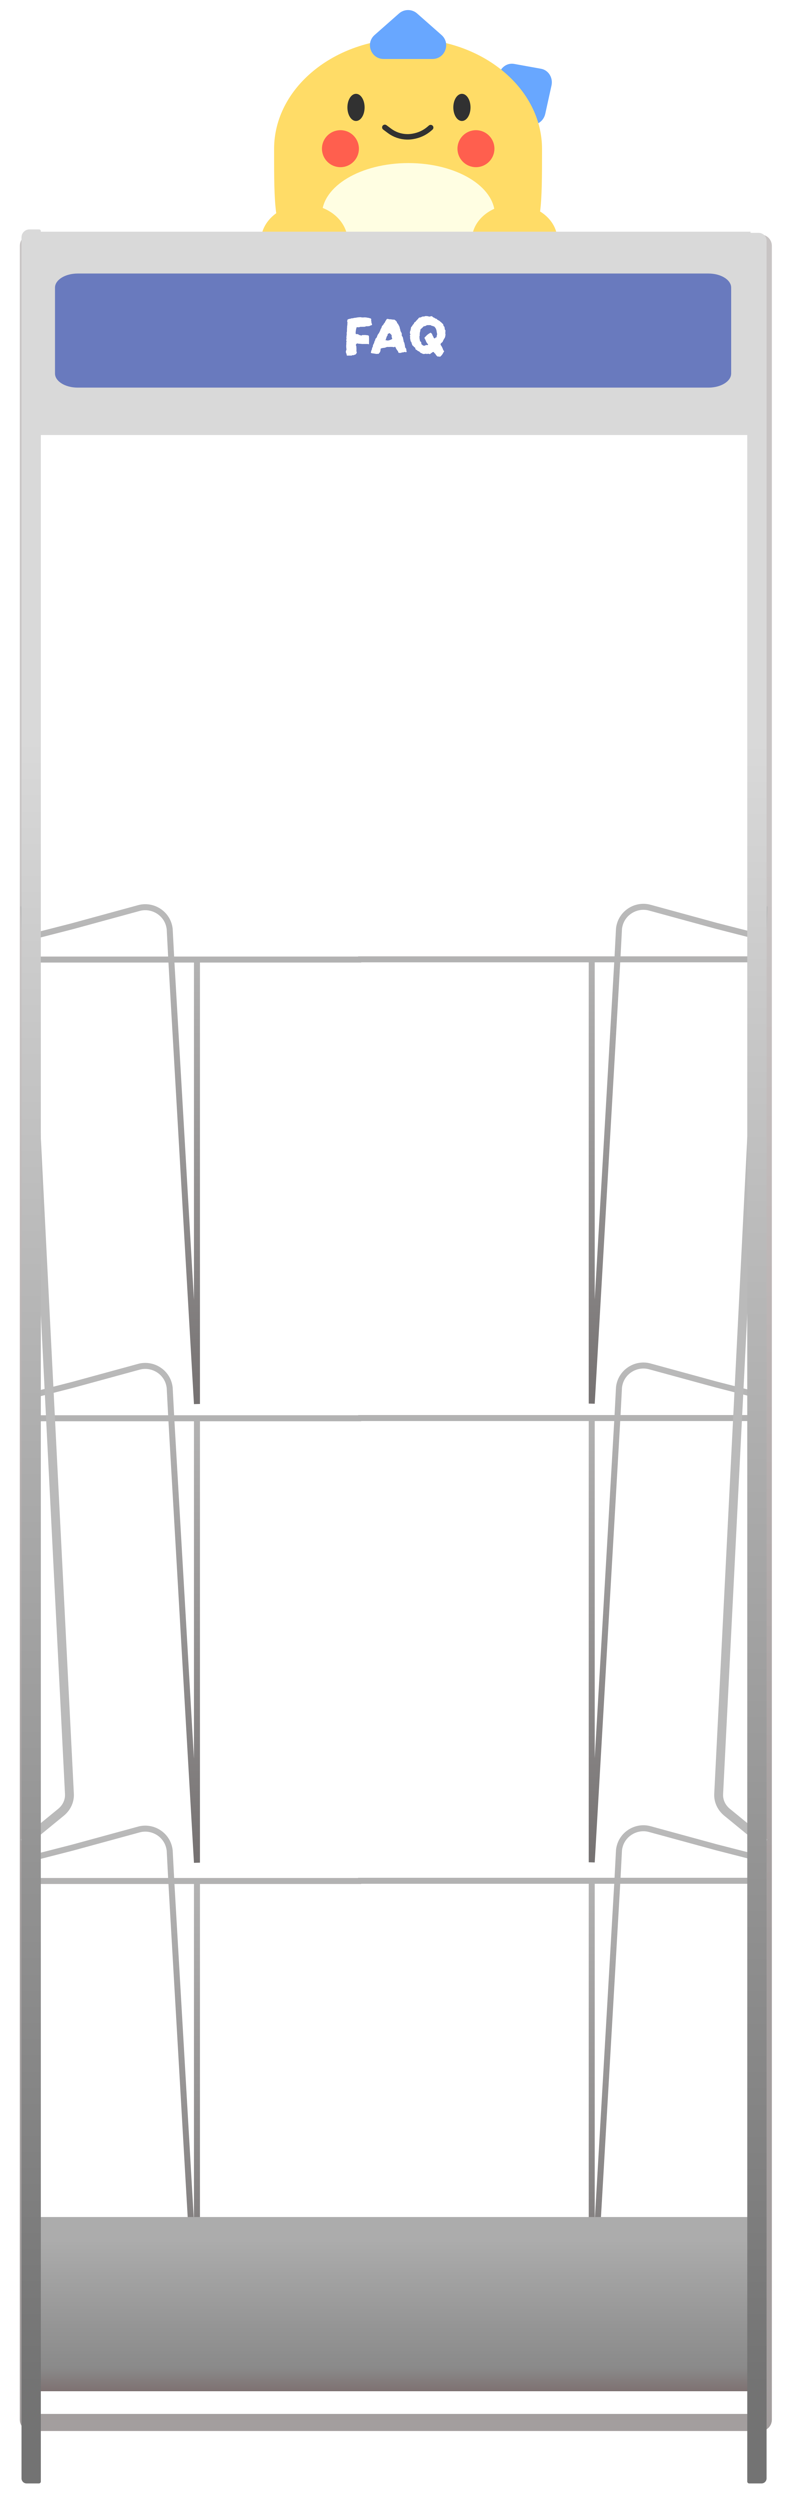 <svg width="405" height="1277" viewBox="0 0 405 1277" fill="none" xmlns="http://www.w3.org/2000/svg">
<g filter="url(#filter0_d_1101_428)">
<path d="M276.672 32.327C280.469 33.012 282.896 36.896 282.017 40.882L278.845 55.27C277.48 61.464 269.758 63.062 266.488 57.828L255.951 40.966C252.681 35.732 257.062 28.788 262.963 29.853L276.672 32.327Z" fill="#68A7FF"/>
<path d="M277.175 73.321C277.175 129.722 277.175 129.722 208.666 129.722C140.156 129.722 140.156 129.722 140.156 73.321C140.156 42.172 170.829 16.92 208.666 16.92C246.503 16.92 277.175 42.172 277.175 73.321Z" fill="#FFDC67"/>
<path d="M253.048 106.965C253.048 133.43 253.048 133.43 208.841 133.43C164.634 133.43 164.633 133.43 164.633 106.965C164.633 92.349 184.426 80.5 208.841 80.5C233.256 80.5 253.048 92.349 253.048 106.965Z" fill="#FFFEE2"/>
<ellipse cx="182.049" cy="52.062" rx="4.398" ry="6.942" fill="#313131"/>
<ellipse cx="236.208" cy="52.062" rx="4.398" ry="6.942" fill="#313131"/>
<path d="M196.789 62.266L199.205 64.069C201.771 65.984 204.915 67.051 208.149 67.106C209.054 67.121 209.957 67.057 210.846 66.914L211.065 66.879C214.26 66.365 217.219 64.993 219.594 62.923L220.227 62.372" stroke="#313131" stroke-width="2.8" stroke-linecap="round"/>
<circle cx="174.083" cy="73.15" r="9.45" fill="#FF5F4E"/>
<circle cx="243.383" cy="73.15" r="9.45" fill="#FF5F4E"/>
<g filter="url(#filter1_d_1101_428)">
<path d="M176.417 116.28C176.417 135.1 176.417 135.1 154.208 135.1C132 135.1 132 135.1 132 116.28C132 105.886 141.943 97.46 154.208 97.46C166.474 97.46 176.417 105.886 176.417 116.28Z" fill="#FFDC67"/>
</g>
<g filter="url(#filter2_d_1101_428)">
<path d="M286.433 115.608C286.433 133.755 286.433 133.755 264.567 133.755C242.7 133.755 242.7 133.755 242.7 115.608C242.7 105.585 252.49 97.46 264.567 97.46C276.643 97.46 286.433 105.585 286.433 115.608Z" fill="#FFDC67"/>
</g>
<path d="M204.038 4.079C206.683 1.748 210.649 1.748 213.294 4.079L225.779 15.081C230.618 19.347 227.602 27.333 221.15 27.333H196.181C189.73 27.333 186.713 19.347 191.553 15.081L204.038 4.079Z" fill="#68A7FF"/>
</g>
<g filter="url(#filter3_d_1101_428)">
<path d="M394.34 121.535C394.34 120.789 393.735 120.184 392.989 120.184H19.84C19.094 120.184 18.489 120.789 18.489 121.535V209.04H394.34V121.535Z" fill="url(#paint0_linear_1101_428)"/>
<path d="M394.34 121.535C394.34 120.789 393.735 120.184 392.989 120.184H19.84C19.094 120.184 18.489 120.789 18.489 121.535V209.04H394.34V121.535Z" fill="url(#paint1_linear_1101_428)" fill-opacity="0.2"/>
<path d="M394.34 121.535C394.34 120.789 393.735 120.184 392.989 120.184H19.84C19.094 120.184 18.489 120.789 18.489 121.535V209.04H394.34V121.535Z" fill="url(#paint2_linear_1101_428)" fill-opacity="0.2"/>
<path d="M18.489 1135.17L18.489 1170.56L18.489 1210.15H394.34V1135.17H18.489Z" fill="url(#paint3_linear_1101_428)"/>
<path d="M18.489 1135.17L18.489 1170.56L18.489 1210.15H394.34V1135.17H18.489Z" fill="url(#paint4_linear_1101_428)" fill-opacity="0.2"/>
<path d="M18.489 1135.17L18.489 1170.56L18.489 1210.15H394.34V1135.17H18.489Z" fill="url(#paint5_linear_1101_428)" fill-opacity="0.2"/>
<path d="M18.489 209.04V121.535C18.489 120.789 19.094 120.184 19.84 120.184H392.989C393.735 120.184 394.34 120.789 394.34 121.535V209.04M18.489 209.04H394.34M18.489 209.04L18.489 1135.17M394.34 209.04V1135.17M18.489 1135.17L18.489 1170.56L18.489 1210.15M18.489 1135.17C23.203 1135.17 271.021 1135.17 394.34 1135.17M18.489 1135.17H394.34M394.34 1135.17V1210.15M18.489 1210.15L18.489 1232.09C18.489 1232.83 19.094 1233.44 19.84 1233.44H392.989C393.735 1233.44 394.34 1232.83 394.34 1232.09V1210.15M18.489 1210.15H394.34" stroke="url(#paint6_linear_1101_428)" stroke-width="8.723"/>
<rect x="20.987" y="1169.86" width="366.571" height="26.842" fill="url(#paint7_linear_1101_428)" fill-opacity="0.9"/>
<path d="M17.061 486.16C17.061 486.16 63.304 486.16 92.935 486.16C97.425 486.16 104.434 486.16 104.434 486.16H188.72M393.121 486.048H317.247H305.748H187.128" stroke="url(#paint8_linear_1101_428)" stroke-width="3.071"/>
<path d="M104.715 487.59V713.169L91.618 486.733L90.776 470.632C89.927 462.691 82.165 457.901 75.049 459.843L40.943 469.148L18.184 474.971" stroke="url(#paint9_linear_1101_428)" stroke-width="3.071"/>
<path d="M306.589 487.393V712.972L319.686 486.535L320.528 470.435C321.378 462.494 329.14 457.704 336.256 459.645L370.361 468.95L393.121 474.774" stroke="url(#paint10_linear_1101_428)" stroke-width="3.071"/>
<path d="M17.061 720.477C17.061 720.477 63.304 720.477 92.935 720.477C97.425 720.477 104.434 720.477 104.434 720.477H188.72M393.121 720.365H317.247H305.748H187.128" stroke="url(#paint11_linear_1101_428)" stroke-width="3.071"/>
<path d="M104.715 721.906V947.485L91.618 721.049L90.776 704.948C89.927 697.007 82.165 692.217 75.049 694.158L40.943 703.464L18.184 709.287" stroke="url(#paint12_linear_1101_428)" stroke-width="3.071"/>
<path d="M306.589 721.708V947.288L319.686 720.851L320.528 704.75C321.378 696.809 329.14 692.019 336.256 693.961L370.361 703.266L393.121 709.089" stroke="url(#paint13_linear_1101_428)" stroke-width="3.071"/>
<path d="M17.061 956.846C17.061 956.846 63.304 956.846 92.935 956.846C97.425 956.846 104.434 956.846 104.434 956.846H188.72M393.121 956.733H317.247H305.748H187.128" stroke="url(#paint14_linear_1101_428)" stroke-width="3.071"/>
<path d="M104.715 958.278V1183.86L91.618 957.421L90.776 941.32C89.927 933.379 82.165 928.589 75.049 930.531L40.943 939.836L18.184 945.659" stroke="url(#paint15_linear_1101_428)" stroke-width="3.071"/>
<path d="M306.589 958.079V1183.66L319.686 957.222L320.528 941.121C321.378 933.18 329.14 928.39 336.256 930.332L370.361 939.637L393.121 945.46" stroke="url(#paint16_linear_1101_428)" stroke-width="3.071"/>
<path d="M15.988 937.464L35.206 921.735C38.103 919.363 39.68 915.936 39.501 912.396L16.649 458.892M395.012 937.464L375.794 921.735C372.896 919.363 371.32 915.936 371.499 912.396L394.351 458.892" stroke="#BABABA" stroke-width="4.546"/>
<g filter="url(#filter4_d_1101_428)">
<rect x="23.727" y="1126.31" width="366.705" height="88.986" fill="url(#paint17_linear_1101_428)"/>
</g>
<g filter="url(#filter5_d_1101_428)">
<rect x="21.096" y="112.161" width="366.705" height="103.874" fill="#D9D9D9"/>
</g>
<g filter="url(#filter6_d_1101_428)">
<path d="M15 115.054C15 112.815 16.815 111 19.054 111H24.019C24.494 111 24.879 111.385 24.879 111.86V1261.42C24.879 1261.96 24.439 1262.4 23.896 1262.4H17.58C16.155 1262.4 15 1261.24 15 1259.82V115.054Z" fill="url(#paint18_linear_1101_428)"/>
</g>
<g filter="url(#filter7_d_1101_428)">
<path d="M396 116.82C396 114.581 394.185 112.766 391.946 112.766H386.981C386.506 112.766 386.121 113.151 386.121 113.626V1261.42C386.121 1261.96 386.561 1262.4 387.104 1262.4H393.42C394.845 1262.4 396 1261.24 396 1259.82V116.82Z" fill="url(#paint19_linear_1101_428)"/>
</g>
<path d="M32.124 142.936C32.124 138.953 37.317 135.723 43.723 135.723H366.289C372.695 135.723 377.889 138.953 377.889 142.936V186.787C377.889 190.77 372.695 194 366.289 194H43.723C37.317 194 32.124 190.77 32.124 186.787V142.936Z" fill="#697ABE"/>
<g filter="url(#filter8_d_1101_428)">
<path d="M231.812 163.692C231.792 163.793 231.782 163.905 231.782 164.026C231.782 164.148 231.772 164.259 231.751 164.361C231.711 164.604 231.66 164.847 231.599 165.09C231.539 165.313 231.437 165.536 231.295 165.759C231.093 166.043 230.91 166.347 230.748 166.671C230.606 166.975 230.454 167.299 230.292 167.644C230.15 167.766 230.008 167.887 229.867 168.009C229.745 168.11 229.623 168.222 229.502 168.343C229.299 168.546 229.238 168.789 229.319 169.073C229.34 169.093 229.36 169.134 229.38 169.194C229.421 169.255 229.451 169.306 229.471 169.346C229.573 169.508 229.674 169.66 229.775 169.802C229.877 169.964 229.968 170.127 230.049 170.289C230.15 170.451 230.221 170.613 230.262 170.775C230.282 170.816 230.302 170.856 230.323 170.897C230.343 170.937 230.363 170.978 230.383 171.018C230.505 171.403 230.596 171.657 230.657 171.778C230.718 171.9 230.88 172.103 231.143 172.386C231.022 172.548 230.91 172.721 230.809 172.903C230.708 173.086 230.606 173.268 230.505 173.45C230.343 173.775 230.14 174.079 229.897 174.362C229.654 174.646 229.39 174.91 229.107 175.153C228.985 175.214 228.863 175.214 228.742 175.153C228.64 175.112 228.529 175.092 228.407 175.092C228.326 175.092 228.235 175.092 228.134 175.092C228.053 175.112 227.962 175.112 227.86 175.092C227.779 175.072 227.708 175.041 227.647 175.001C227.587 174.96 227.536 174.93 227.495 174.91C227.374 174.747 227.242 174.595 227.1 174.454C226.958 174.312 226.837 174.139 226.735 173.937C226.675 173.754 226.543 173.602 226.34 173.481C226.219 173.379 226.117 173.268 226.036 173.146C225.975 173.025 225.894 172.913 225.793 172.812C225.671 172.751 225.499 172.741 225.276 172.782C225.074 172.984 224.83 173.167 224.547 173.329C224.283 173.471 224.06 173.653 223.878 173.876C223.675 173.815 223.493 173.764 223.331 173.724C223.168 173.683 222.996 173.653 222.814 173.633C222.753 173.653 222.682 173.683 222.601 173.724C222.52 173.744 222.429 173.775 222.327 173.815C222.246 173.775 222.165 173.744 222.084 173.724C222.023 173.683 221.952 173.653 221.871 173.633C221.75 173.653 221.628 173.673 221.507 173.694C221.385 173.714 221.253 173.734 221.111 173.754C221.01 173.775 220.899 173.785 220.777 173.785C220.655 173.785 220.524 173.785 220.382 173.785C220.301 173.744 220.21 173.704 220.108 173.663C220.027 173.623 219.946 173.572 219.865 173.511C219.784 173.471 219.683 173.43 219.561 173.39C219.46 173.349 219.348 173.319 219.227 173.298C219.146 173.238 219.044 173.156 218.923 173.055C218.821 172.954 218.72 172.852 218.619 172.751C218.396 172.528 218.152 172.386 217.889 172.326C217.869 172.326 217.798 172.305 217.676 172.265C217.575 172.163 217.474 172.062 217.372 171.961C217.291 171.839 217.17 171.758 217.007 171.718C216.967 171.718 216.926 171.707 216.886 171.687C216.845 171.647 216.805 171.616 216.764 171.596C216.724 171.555 216.673 171.515 216.612 171.474C216.572 171.414 216.531 171.373 216.491 171.353C216.43 171.049 216.369 170.816 216.308 170.654C216.247 170.512 216.166 170.431 216.065 170.41C215.964 170.37 215.862 170.309 215.761 170.228C215.68 170.127 215.589 170.015 215.487 169.894C215.386 169.752 215.264 169.64 215.123 169.559C215.001 169.498 214.91 169.407 214.849 169.286C214.808 169.164 214.768 169.042 214.727 168.921C214.667 168.738 214.596 168.546 214.515 168.343C214.454 168.14 214.403 167.938 214.363 167.735C214.079 167.492 213.927 167.188 213.907 166.823C213.907 166.762 213.896 166.712 213.876 166.671C213.815 166.327 213.765 166.073 213.724 165.911C213.704 165.749 213.694 165.597 213.694 165.455C213.714 165.313 213.734 165.111 213.755 164.847L213.572 164.33C213.592 164.229 213.633 164.148 213.694 164.087C213.755 164.026 213.815 163.976 213.876 163.935C213.876 163.895 213.876 163.864 213.876 163.844C213.896 163.803 213.896 163.773 213.876 163.753C213.795 163.631 213.734 163.499 213.694 163.358C213.653 163.195 213.613 163.033 213.572 162.871C213.613 162.81 213.643 162.729 213.663 162.628C213.684 162.527 213.704 162.435 213.724 162.354C213.724 162.253 213.714 162.162 213.694 162.081C213.694 161.898 213.775 161.767 213.937 161.686C213.978 161.686 214.008 161.686 214.028 161.686C214.069 161.665 214.099 161.655 214.119 161.655C214.16 161.554 214.13 161.483 214.028 161.442C213.947 161.382 213.907 161.29 213.907 161.169C213.947 161.128 213.988 161.067 214.028 160.986C214.089 160.885 214.13 160.794 214.15 160.713V160.196C214.211 160.155 214.261 160.095 214.302 160.014C214.363 159.932 214.434 159.851 214.515 159.77C214.697 159.628 214.819 159.446 214.879 159.223C215.001 159 215.163 158.798 215.366 158.615C215.447 158.554 215.508 158.483 215.548 158.402C215.609 158.301 215.66 158.21 215.7 158.129C215.741 158.027 215.781 157.936 215.822 157.855C215.862 157.774 215.913 157.693 215.974 157.612C216.035 157.551 216.106 157.5 216.187 157.46C216.288 157.419 216.379 157.379 216.46 157.338C216.562 157.217 216.643 157.095 216.703 156.974C216.764 156.852 216.866 156.751 217.007 156.67C217.088 156.629 217.139 156.578 217.159 156.518C217.2 156.436 217.251 156.355 217.311 156.274C217.474 156.214 217.605 156.102 217.707 155.94C217.808 155.778 217.919 155.636 218.041 155.514C218.082 155.454 218.122 155.403 218.163 155.362C218.203 155.322 218.234 155.291 218.254 155.271C218.416 155.19 218.568 155.139 218.71 155.119C218.872 155.099 219.034 155.089 219.196 155.089C219.257 155.048 219.328 155.008 219.409 154.967C219.51 154.906 219.602 154.856 219.683 154.815C219.906 154.714 220.068 154.653 220.169 154.633C220.27 154.612 220.493 154.623 220.838 154.663C220.878 154.643 220.929 154.623 220.99 154.602C221.051 154.582 221.111 154.562 221.172 154.542C221.233 154.501 221.284 154.481 221.324 154.481C221.365 154.46 221.426 154.44 221.507 154.42H222.236C222.297 154.42 222.358 154.43 222.419 154.45C222.479 154.45 222.54 154.45 222.601 154.45C222.702 154.491 222.804 154.521 222.905 154.542C223.006 154.562 223.098 154.582 223.179 154.602C223.28 154.623 223.371 154.643 223.452 154.663C223.554 154.663 223.655 154.673 223.756 154.694C223.817 154.694 223.858 154.683 223.878 154.663C223.898 154.663 223.939 154.633 223.999 154.572C224.04 154.572 224.06 154.572 224.06 154.572C224.08 154.552 224.101 154.542 224.121 154.542C224.243 154.562 224.364 154.552 224.486 154.511C224.607 154.471 224.729 154.45 224.851 154.45C224.932 154.511 224.992 154.562 225.033 154.602C225.094 154.643 225.134 154.694 225.155 154.754C225.398 154.998 225.682 155.16 226.006 155.241C226.107 155.261 226.188 155.312 226.249 155.393C226.31 155.474 226.391 155.535 226.492 155.575C226.634 155.636 226.776 155.697 226.918 155.758C227.08 155.798 227.232 155.839 227.374 155.879C227.394 155.92 227.404 155.95 227.404 155.97C227.424 155.991 227.445 156.021 227.465 156.062C227.506 156.102 227.546 156.163 227.587 156.244C227.668 156.284 227.759 156.335 227.86 156.396C227.982 156.436 228.083 156.487 228.164 156.548C228.266 156.629 228.367 156.69 228.468 156.73C228.57 156.771 228.671 156.822 228.772 156.882C228.894 157.004 229.015 157.126 229.137 157.247C229.279 157.369 229.421 157.48 229.563 157.582C229.583 157.602 229.603 157.622 229.623 157.642C229.664 157.642 229.694 157.663 229.715 157.703C229.816 157.825 229.927 157.946 230.049 158.068C230.171 158.169 230.292 158.271 230.414 158.372C230.535 158.494 230.627 158.646 230.687 158.828C230.768 158.99 230.789 159.183 230.748 159.406C230.829 159.446 230.89 159.497 230.931 159.558C230.991 159.598 231.042 159.639 231.083 159.679C231.245 159.902 231.336 160.145 231.356 160.409C231.397 160.652 231.427 160.915 231.447 161.199C231.508 161.28 231.559 161.371 231.599 161.473C231.66 161.574 231.731 161.675 231.812 161.777V161.99C231.792 162.071 231.772 162.162 231.751 162.263C231.731 162.344 231.731 162.435 231.751 162.537C231.792 162.638 231.792 162.729 231.751 162.81C231.67 162.972 231.65 163.124 231.691 163.266C231.751 163.408 231.792 163.55 231.812 163.692ZM227.556 163.631C227.435 163.206 227.343 162.76 227.283 162.294C227.242 161.868 227.141 161.463 226.979 161.078C226.837 160.692 226.604 160.338 226.279 160.014C226.239 159.973 226.198 159.922 226.158 159.862C226.117 159.801 226.077 159.76 226.036 159.74C225.894 159.699 225.742 159.659 225.58 159.618C225.418 159.578 225.266 159.517 225.124 159.436C225.084 159.395 225.023 159.385 224.942 159.406C224.861 159.406 224.8 159.406 224.759 159.406C224.536 159.223 224.384 159.122 224.303 159.102C224.222 159.061 224.05 159.041 223.787 159.041C223.746 159.041 223.695 159.041 223.635 159.041C223.594 159.02 223.543 159.02 223.483 159.041C223.3 159.041 223.098 159.041 222.875 159.041C222.672 159.02 222.459 159.041 222.236 159.102C221.952 159.243 221.75 159.355 221.628 159.436C221.527 159.497 221.415 159.537 221.294 159.558C221.192 159.578 221 159.608 220.716 159.649C220.696 159.669 220.666 159.679 220.625 159.679C220.605 159.679 220.584 159.699 220.564 159.74C220.382 159.943 220.199 160.135 220.017 160.318C219.855 160.5 219.662 160.672 219.439 160.834C219.277 160.936 219.125 161.098 218.983 161.321C218.963 161.523 218.943 161.736 218.923 161.959C218.902 162.182 218.842 162.385 218.74 162.567C218.72 162.587 218.71 162.648 218.71 162.75C218.69 162.912 218.669 163.094 218.649 163.297C218.629 163.479 218.608 163.662 218.588 163.844C218.669 164.006 218.679 164.178 218.619 164.361C218.558 164.543 218.517 164.715 218.497 164.878C218.497 164.959 218.497 165.06 218.497 165.182C218.497 165.283 218.507 165.384 218.527 165.486C218.527 165.567 218.527 165.658 218.527 165.759C218.527 165.84 218.538 165.931 218.558 166.033C218.578 166.154 218.598 166.276 218.619 166.398C218.659 166.499 218.69 166.6 218.71 166.702C218.73 166.803 218.74 166.904 218.74 167.006C218.74 167.087 218.75 167.178 218.771 167.279C218.831 167.32 218.892 167.35 218.953 167.37C219.014 167.391 219.085 167.421 219.166 167.462C219.206 167.563 219.257 167.674 219.318 167.796C219.399 167.897 219.45 168.019 219.47 168.161C219.45 168.242 219.439 168.323 219.439 168.404C219.439 168.465 219.439 168.536 219.439 168.617C219.48 168.698 219.531 168.769 219.591 168.83C219.652 168.89 219.703 168.941 219.743 168.982C219.885 169.042 219.987 169.123 220.047 169.225C220.128 169.265 220.199 169.316 220.26 169.377C220.321 169.438 220.372 169.488 220.412 169.529C220.554 169.488 220.686 169.488 220.807 169.529C220.929 169.549 221.061 169.549 221.203 169.529C221.365 169.508 221.486 169.458 221.567 169.377C221.648 169.275 221.75 169.194 221.871 169.134C221.973 169.174 222.054 169.204 222.115 169.225C222.196 169.245 222.267 169.265 222.327 169.286C222.449 169.265 222.56 169.245 222.662 169.225C222.783 169.184 222.875 169.103 222.935 168.982C222.915 168.9 222.864 168.819 222.783 168.738C222.601 168.475 222.368 168.171 222.084 167.826C221.821 167.178 221.628 166.732 221.507 166.489C221.385 166.225 221.223 165.931 221.02 165.607C221.04 165.567 221.061 165.526 221.081 165.486C221.101 165.425 221.122 165.384 221.142 165.364C221.324 165.161 221.507 164.979 221.689 164.817C221.871 164.634 222.054 164.442 222.236 164.239C222.338 164.138 222.439 164.047 222.54 163.966C222.662 163.864 222.783 163.773 222.905 163.692C223.087 163.55 223.27 163.428 223.452 163.327C223.655 163.206 223.858 163.084 224.06 162.962C224.08 162.942 224.111 162.932 224.151 162.932C224.314 162.952 224.445 163.033 224.547 163.175C224.648 163.297 224.759 163.408 224.881 163.51C224.982 163.712 225.063 163.915 225.124 164.118C225.205 164.32 225.296 164.503 225.398 164.665C225.6 164.969 225.732 165.263 225.793 165.546C225.813 165.567 225.834 165.597 225.854 165.638C225.894 165.658 225.925 165.688 225.945 165.729C226.046 165.749 226.148 165.769 226.249 165.79C226.35 165.79 226.462 165.749 226.583 165.668C226.644 165.607 226.695 165.536 226.735 165.455C226.796 165.374 226.847 165.313 226.887 165.273C226.989 165.192 227.07 165.182 227.131 165.242C227.212 165.303 227.293 165.303 227.374 165.242C227.354 165.161 227.333 165.09 227.313 165.03C227.293 164.969 227.272 164.918 227.252 164.878C227.313 164.655 227.364 164.442 227.404 164.239C227.445 164.036 227.495 163.834 227.556 163.631Z" fill="white"/>
</g>
<g filter="url(#filter9_d_1101_428)">
<path d="M211.921 172.417C211.961 172.518 211.931 172.66 211.83 172.842C211.668 172.862 211.495 172.862 211.313 172.842C211.151 172.802 210.989 172.761 210.826 172.721C210.563 172.822 210.381 172.893 210.279 172.933C210.198 172.974 210.117 172.994 210.036 172.994C209.955 172.974 209.793 172.964 209.55 172.964C209.489 172.984 209.428 173.014 209.367 173.055C209.327 173.096 209.266 173.136 209.185 173.177C209.185 173.177 209.175 173.187 209.154 173.207C209.154 173.207 209.144 173.207 209.124 173.207C208.921 173.207 208.719 173.217 208.516 173.237C208.313 173.237 208.121 173.237 207.938 173.237C207.817 173.116 207.736 173.025 207.695 172.964C207.675 172.903 207.634 172.761 207.574 172.538C207.533 172.417 207.442 172.275 207.3 172.113C207.097 171.89 206.885 171.586 206.662 171.201C206.459 170.816 206.297 170.491 206.175 170.228L206.023 170.076C205.942 170.076 205.881 170.096 205.841 170.137C205.517 170.339 205.213 170.37 204.929 170.228C204.746 170.187 204.564 170.167 204.382 170.167C204.22 170.167 204.047 170.167 203.865 170.167C203.723 170.147 203.581 170.147 203.439 170.167C203.297 170.187 203.145 170.197 202.983 170.197C202.862 170.197 202.73 170.197 202.588 170.197C202.466 170.177 202.345 170.167 202.223 170.167C202.061 170.187 201.889 170.218 201.706 170.258C201.544 170.299 201.382 170.36 201.22 170.441C201.078 170.522 200.926 170.572 200.764 170.593C200.622 170.613 200.47 170.633 200.308 170.653C200.085 170.653 199.862 170.684 199.639 170.745C199.437 170.785 199.224 170.836 199.001 170.897C198.94 170.917 198.869 170.947 198.788 170.988C198.727 171.008 198.677 171.059 198.636 171.14C198.636 171.241 198.626 171.353 198.606 171.474C198.606 171.576 198.606 171.687 198.606 171.809C198.545 171.991 198.504 172.184 198.484 172.386C198.403 172.67 198.271 172.913 198.089 173.116C197.927 173.319 197.754 173.521 197.572 173.724C197.491 173.724 197.41 173.724 197.329 173.724C197.268 173.704 197.197 173.693 197.116 173.693C197.055 173.693 196.984 173.704 196.903 173.724C196.842 173.724 196.772 173.734 196.69 173.754C196.468 173.774 196.234 173.744 195.991 173.663C195.971 173.643 195.951 173.643 195.93 173.663C195.93 173.663 195.91 173.663 195.87 173.663H195.718L195.657 173.633C195.637 173.592 195.606 173.582 195.566 173.602C195.545 173.602 195.485 173.592 195.383 173.572C195.262 173.531 195.15 173.511 195.049 173.511C194.968 173.511 194.897 173.511 194.836 173.511C194.775 173.511 194.694 173.501 194.593 173.481C194.552 173.46 194.492 173.45 194.41 173.45C194.329 173.43 194.238 173.4 194.137 173.359C194.076 173.339 194.025 173.339 193.985 173.359C193.965 173.359 193.924 173.349 193.863 173.329L193.772 173.298H193.711L193.65 173.268C193.691 172.984 193.732 172.71 193.772 172.447C193.833 172.163 193.934 171.89 194.076 171.626C194.117 171.545 194.147 171.474 194.167 171.413C194.188 171.353 194.198 171.282 194.198 171.201L194.289 170.684C194.35 170.582 194.41 170.471 194.471 170.349C194.532 170.228 194.593 170.126 194.654 170.045C194.694 169.924 194.694 169.802 194.654 169.681C194.633 169.559 194.664 169.448 194.745 169.346C194.806 169.245 194.836 169.144 194.836 169.042C194.856 168.941 194.907 168.86 194.988 168.799C195.069 168.637 195.14 168.485 195.201 168.343C195.282 168.181 195.343 168.019 195.383 167.857C195.404 167.836 195.414 167.796 195.414 167.735C195.474 167.309 195.647 166.945 195.93 166.641C195.91 166.56 195.9 166.489 195.9 166.428C195.9 166.347 195.9 166.286 195.9 166.245C195.941 166.124 196.012 166.012 196.113 165.911C196.214 165.81 196.305 165.718 196.386 165.637C196.488 165.516 196.579 165.394 196.66 165.273C196.741 165.151 196.792 165.019 196.812 164.877C196.893 164.573 197.005 164.29 197.146 164.026C197.288 163.763 197.461 163.509 197.663 163.266C197.785 163.104 197.886 162.932 197.967 162.749C198.069 162.547 198.17 162.344 198.271 162.141C198.352 161.979 198.423 161.807 198.484 161.625C198.565 161.442 198.616 161.26 198.636 161.077C198.798 160.875 198.91 160.723 198.97 160.621C199.031 160.5 199.082 160.368 199.122 160.226C199.183 160.064 199.254 159.821 199.335 159.497C199.376 159.456 199.426 159.426 199.487 159.405C199.568 159.365 199.619 159.304 199.639 159.223C199.639 159.142 199.69 159.081 199.791 159.041C199.953 158.939 200.065 158.797 200.126 158.615C200.186 158.453 200.268 158.311 200.369 158.189C200.49 158.048 200.602 157.916 200.703 157.794C200.805 157.693 200.865 157.592 200.886 157.49C200.987 157.206 201.119 156.953 201.281 156.73C201.463 156.487 201.615 156.244 201.737 156.001C201.838 155.92 201.929 155.879 202.01 155.879C202.092 155.859 202.173 155.849 202.254 155.849H202.345C202.548 155.93 202.76 155.99 202.983 156.031C203.125 156.051 203.257 156.061 203.378 156.061C203.5 156.061 203.601 156.061 203.682 156.061C203.743 156.061 203.804 156.061 203.865 156.061C203.926 156.061 203.986 156.072 204.047 156.092C204.311 156.173 204.584 156.213 204.868 156.213C205.152 156.213 205.425 156.224 205.689 156.244C206.033 156.487 206.327 156.72 206.57 156.943C206.814 157.166 207.006 157.551 207.148 158.098C207.168 158.118 207.199 158.139 207.239 158.159C207.28 158.179 207.31 158.21 207.33 158.25C207.371 158.27 207.412 158.291 207.452 158.311C207.493 158.331 207.533 158.362 207.574 158.402C207.614 158.483 207.645 158.574 207.665 158.676C207.705 158.757 207.746 158.848 207.786 158.949C207.827 159.03 207.878 159.122 207.938 159.223C207.999 159.304 208.07 159.395 208.151 159.497C208.192 159.699 208.253 159.902 208.334 160.105C208.435 160.307 208.476 160.54 208.455 160.804L208.668 161.108C208.668 161.209 208.668 161.321 208.668 161.442C208.688 161.544 208.698 161.655 208.698 161.777C208.8 161.837 208.85 161.918 208.85 162.02C208.871 162.121 208.891 162.233 208.911 162.354C208.972 162.435 209.033 162.526 209.094 162.628C209.154 162.709 209.215 162.79 209.276 162.871C209.317 163.013 209.357 163.155 209.398 163.297C209.438 163.418 209.469 163.54 209.489 163.661C209.469 163.742 209.448 163.824 209.428 163.905C209.428 163.986 209.418 164.067 209.398 164.148C209.438 164.35 209.509 164.533 209.61 164.695C209.732 164.837 209.844 164.989 209.945 165.151C210.046 165.536 210.137 165.931 210.218 166.337C210.32 166.722 210.391 167.117 210.431 167.522C210.654 167.806 210.786 168.11 210.826 168.434C210.887 168.758 210.958 169.093 211.039 169.437C211.08 169.579 211.1 169.721 211.1 169.863C211.1 169.985 211.11 170.116 211.13 170.258C211.171 170.38 211.262 170.542 211.404 170.745C211.546 170.927 211.657 171.069 211.738 171.17C211.738 171.373 211.749 171.586 211.769 171.809C211.789 172.011 211.84 172.214 211.921 172.417ZM204.594 166.002C204.574 165.86 204.524 165.739 204.442 165.637C204.361 165.516 204.341 165.384 204.382 165.242C204.301 165.1 204.26 164.928 204.26 164.725C204.26 164.523 204.28 164.411 204.321 164.391C204.301 164.35 204.29 164.29 204.29 164.209C204.209 164.107 204.128 164.016 204.047 163.935C203.986 163.854 203.926 163.763 203.865 163.661C203.865 163.682 203.824 163.651 203.743 163.57C203.642 163.55 203.561 163.489 203.5 163.388C203.48 163.327 203.449 163.266 203.409 163.205C203.389 163.145 203.348 163.104 203.287 163.084C203.206 163.084 203.145 163.114 203.105 163.175C203.064 163.216 203.004 163.256 202.922 163.297C202.841 163.317 202.76 163.337 202.679 163.357C202.618 163.378 202.548 163.398 202.466 163.418C202.325 163.54 202.233 163.702 202.193 163.905V164.269C202.112 164.411 202.021 164.533 201.919 164.634C201.838 164.736 201.777 164.847 201.737 164.969C201.676 165.252 201.585 165.506 201.463 165.729C201.463 165.87 201.433 166.002 201.372 166.124C201.311 166.225 201.261 166.337 201.22 166.458C201.2 166.478 201.19 166.539 201.19 166.641C201.19 166.762 201.261 166.823 201.402 166.823C201.484 166.823 201.565 166.823 201.646 166.823C201.727 166.803 201.808 166.793 201.889 166.793C201.929 166.813 201.98 166.843 202.041 166.884C202.102 166.904 202.152 166.924 202.193 166.945C202.497 166.904 202.781 166.843 203.044 166.762C203.328 166.681 203.601 166.59 203.865 166.489C203.986 166.387 204.118 166.316 204.26 166.276C204.402 166.235 204.513 166.144 204.594 166.002Z" fill="white"/>
</g>
<g filter="url(#filter10_d_1101_428)">
<path d="M194.23 158.767C194.23 158.929 194.159 159.03 194.018 159.071C193.774 159.091 193.541 159.172 193.318 159.314C193.116 159.436 192.903 159.527 192.68 159.588C192.417 159.567 192.163 159.578 191.92 159.618C191.677 159.659 191.413 159.649 191.13 159.588C191.089 159.628 191.038 159.669 190.978 159.709C190.917 159.75 190.856 159.79 190.795 159.831C190.714 159.831 190.623 159.841 190.522 159.861C190.42 159.882 190.319 159.892 190.218 159.892H189.458C189.295 159.892 189.133 159.902 188.971 159.922C188.809 159.922 188.647 159.912 188.485 159.892C188.302 159.892 188.14 159.932 187.998 160.013C187.857 160.074 187.705 160.105 187.542 160.105C187.461 160.105 187.39 160.115 187.33 160.135C187.269 160.135 187.208 160.145 187.147 160.165C187.005 160.125 186.863 160.094 186.722 160.074C186.6 160.034 186.468 160.084 186.326 160.226C186.225 160.571 186.134 160.925 186.053 161.29C185.992 161.655 185.941 162.01 185.901 162.354C185.84 162.719 185.84 163.063 185.901 163.388C185.921 163.428 185.931 163.469 185.931 163.509C185.951 163.55 185.972 163.59 185.992 163.631H186.904C187.046 163.692 187.188 163.763 187.33 163.844C187.492 163.925 187.654 164.016 187.816 164.117C187.857 164.138 187.907 164.158 187.968 164.178C188.049 164.178 188.13 164.188 188.211 164.209C188.272 164.229 188.343 164.249 188.424 164.269C188.505 164.29 188.586 164.32 188.667 164.361C188.809 164.361 188.941 164.32 189.062 164.239C189.184 164.158 189.316 164.107 189.458 164.087H189.61C189.711 164.087 189.802 164.097 189.883 164.117C189.985 164.138 190.076 164.138 190.157 164.117C190.42 164.057 190.684 164.057 190.947 164.117C191.211 164.158 191.464 164.178 191.707 164.178C191.869 164.178 192.021 164.209 192.163 164.269C192.325 164.33 192.477 164.401 192.619 164.482C192.7 165.171 192.731 165.87 192.71 166.58C192.71 167.269 192.7 167.958 192.68 168.647C192.68 168.728 192.65 168.779 192.589 168.799C192.528 168.819 192.467 168.819 192.406 168.799C192.366 168.779 192.315 168.758 192.254 168.738C192.214 168.718 192.153 168.698 192.072 168.677H190.309C190.126 168.657 189.954 168.657 189.792 168.677C189.65 168.698 189.498 168.698 189.336 168.677C189.174 168.657 189.012 168.647 188.85 168.647C188.687 168.627 188.515 168.606 188.333 168.586C188.191 168.566 188.039 168.556 187.877 168.556C187.715 168.556 187.542 168.546 187.36 168.525C187.259 168.525 187.147 168.505 187.026 168.465C186.924 168.424 186.823 168.394 186.722 168.373C186.58 168.394 186.468 168.444 186.387 168.525C186.326 168.606 186.245 168.687 186.144 168.769C186.124 168.809 186.093 168.87 186.053 168.951C186.033 169.012 186.002 169.073 185.962 169.133C185.982 169.194 185.992 169.265 185.992 169.346C186.093 169.468 186.154 169.61 186.174 169.772C186.215 169.914 186.235 170.066 186.235 170.228C186.235 170.471 186.245 170.714 186.266 170.957C186.306 171.201 186.306 171.444 186.266 171.687C186.266 171.89 186.266 172.092 186.266 172.295C186.286 172.498 186.337 172.69 186.418 172.873C186.438 172.913 186.448 172.984 186.448 173.085C186.326 173.369 186.164 173.643 185.962 173.906C185.759 174.048 185.556 174.139 185.354 174.18C185.171 174.241 184.969 174.322 184.746 174.423C184.665 174.403 184.573 174.393 184.472 174.393C184.391 174.393 184.3 174.393 184.198 174.393C184.117 174.413 183.986 174.484 183.803 174.605H182.77C182.607 174.605 182.435 174.605 182.253 174.605C182.091 174.626 181.908 174.636 181.706 174.636C181.503 174.636 181.361 174.545 181.28 174.362C181.26 174.281 181.25 174.19 181.25 174.089C181.25 173.987 181.239 173.876 181.219 173.754C181.158 173.653 181.108 173.562 181.067 173.481C181.027 173.379 180.986 173.288 180.946 173.207C180.925 173.085 180.905 172.964 180.885 172.842C180.885 172.721 180.875 172.609 180.854 172.508C180.915 172.325 180.966 172.153 181.006 171.991C181.067 171.829 181.128 171.657 181.189 171.474C181.108 171.008 181.057 170.532 181.037 170.045C181.017 169.539 181.047 169.032 181.128 168.525C181.128 168.424 181.108 168.313 181.067 168.191C181.047 168.069 181.067 167.938 181.128 167.796C181.25 167.573 181.25 167.36 181.128 167.157C181.108 167.015 181.087 166.874 181.067 166.732C181.067 166.59 181.087 166.448 181.128 166.306C181.169 166.245 181.189 166.174 181.189 166.093C181.189 166.012 181.189 165.931 181.189 165.85C181.209 165.749 181.199 165.637 181.158 165.516C181.118 165.394 181.108 165.273 181.128 165.151C181.169 165.05 181.189 164.948 181.189 164.847C181.209 164.725 181.219 164.604 181.219 164.482C181.219 164.34 181.229 164.198 181.25 164.057C181.27 163.915 181.3 163.783 181.341 163.661C181.321 163.519 181.3 163.398 181.28 163.297C181.28 163.175 181.27 163.053 181.25 162.932C181.351 162.709 181.402 162.486 181.402 162.263C181.422 162.02 181.432 161.777 181.432 161.533C181.432 161.371 181.432 161.209 181.432 161.047C181.432 160.885 181.442 160.733 181.462 160.591C181.483 160.429 181.493 160.277 181.493 160.135C181.513 159.973 181.523 159.821 181.523 159.679C181.523 159.638 181.513 159.598 181.493 159.557C181.493 159.497 181.503 159.446 181.523 159.405C181.604 159.243 181.635 159.091 181.614 158.949C181.614 158.787 181.625 158.635 181.645 158.493C181.645 158.372 181.645 158.25 181.645 158.129C181.665 157.987 181.685 157.855 181.706 157.733C181.685 157.632 181.655 157.521 181.614 157.399C181.574 157.277 181.543 157.176 181.523 157.095C181.543 156.994 181.564 156.892 181.584 156.791C181.625 156.69 181.645 156.588 181.645 156.487C181.665 156.244 181.827 156.082 182.131 156.001C182.496 155.879 182.881 155.788 183.286 155.727C183.428 155.727 183.54 155.686 183.621 155.605C183.702 155.565 183.793 155.545 183.894 155.545C184.016 155.565 184.138 155.565 184.259 155.545C184.401 155.524 184.543 155.504 184.685 155.484C184.847 155.382 185.029 155.332 185.232 155.332C185.617 155.311 186.002 155.261 186.387 155.18C186.772 155.099 187.157 155.048 187.542 155.028C187.745 155.007 187.938 154.997 188.12 154.997C188.302 154.977 188.495 154.997 188.698 155.058C188.86 155.078 189.022 155.099 189.184 155.119C189.346 155.119 189.508 155.119 189.67 155.119C189.751 155.119 189.833 155.119 189.914 155.119C189.995 155.099 190.076 155.089 190.157 155.089C190.441 155.068 190.653 155.068 190.795 155.089C190.937 155.089 191.079 155.099 191.221 155.119C191.363 155.139 191.575 155.18 191.859 155.241C192.001 155.261 192.133 155.281 192.254 155.301C192.396 155.301 192.528 155.322 192.65 155.362C192.873 155.463 193.116 155.534 193.379 155.575C193.481 155.595 193.562 155.636 193.622 155.697C193.683 155.737 193.734 155.778 193.774 155.818C193.855 156.142 193.855 156.457 193.774 156.761C193.835 156.943 193.896 157.156 193.957 157.399C193.957 157.419 193.947 157.47 193.926 157.551C193.926 157.612 193.926 157.662 193.926 157.703C193.926 157.804 193.937 157.865 193.957 157.885C193.997 157.966 194.038 158.058 194.078 158.159C194.119 158.24 194.149 158.321 194.17 158.402C194.21 158.463 194.23 158.524 194.23 158.585C194.23 158.645 194.23 158.706 194.23 158.767Z" fill="white"/>
</g>
</g>
<defs>
<filter id="filter0_d_1101_428" x="129.2" y="2.331" width="160.033" height="138.369" filterUnits="userSpaceOnUse" color-interpolation-filters="sRGB">
<feFlood flood-opacity="0" result="BackgroundImageFix"/>
<feColorMatrix in="SourceAlpha" type="matrix" values="0 0 0 0 0 0 0 0 0 0 0 0 0 0 0 0 0 0 127 0" result="hardAlpha"/>
<feOffset dy="2.8"/>
<feGaussianBlur stdDeviation="1.4"/>
<feComposite in2="hardAlpha" operator="out"/>
<feColorMatrix type="matrix" values="0 0 0 0 0 0 0 0 0 0 0 0 0 0 0 0 0 0 0.25 0"/>
<feBlend mode="normal" in2="BackgroundImageFix" result="effect1_dropShadow_1101_428"/>
<feBlend mode="normal" in="SourceGraphic" in2="effect1_dropShadow_1101_428" result="shape"/>
</filter>
<filter id="filter1_d_1101_428" x="129.2" y="97.46" width="52.817" height="46.04" filterUnits="userSpaceOnUse" color-interpolation-filters="sRGB">
<feFlood flood-opacity="0" result="BackgroundImageFix"/>
<feColorMatrix in="SourceAlpha" type="matrix" values="0 0 0 0 0 0 0 0 0 0 0 0 0 0 0 0 0 0 127 0" result="hardAlpha"/>
<feOffset dx="1.4" dy="4.2"/>
<feGaussianBlur stdDeviation="2.1"/>
<feComposite in2="hardAlpha" operator="out"/>
<feColorMatrix type="matrix" values="0 0 0 0 0 0 0 0 0 0 0 0 0 0 0 0 0 0 0.25 0"/>
<feBlend mode="normal" in2="BackgroundImageFix" result="effect1_dropShadow_1101_428"/>
<feBlend mode="normal" in="SourceGraphic" in2="effect1_dropShadow_1101_428" result="shape"/>
</filter>
<filter id="filter2_d_1101_428" x="237.1" y="97.46" width="52.133" height="44.695" filterUnits="userSpaceOnUse" color-interpolation-filters="sRGB">
<feFlood flood-opacity="0" result="BackgroundImageFix"/>
<feColorMatrix in="SourceAlpha" type="matrix" values="0 0 0 0 0 0 0 0 0 0 0 0 0 0 0 0 0 0 127 0" result="hardAlpha"/>
<feOffset dx="-1.4" dy="4.2"/>
<feGaussianBlur stdDeviation="2.1"/>
<feComposite in2="hardAlpha" operator="out"/>
<feColorMatrix type="matrix" values="0 0 0 0 0 0 0 0 0 0 0 0 0 0 0 0 0 0 0.25 0"/>
<feBlend mode="normal" in2="BackgroundImageFix" result="effect1_dropShadow_1101_428"/>
<feBlend mode="normal" in="SourceGraphic" in2="effect1_dropShadow_1101_428" result="shape"/>
</filter>
<filter id="filter3_d_1101_428" x="0.127" y="105" width="404.574" height="1171.4" filterUnits="userSpaceOnUse" color-interpolation-filters="sRGB">
<feFlood flood-opacity="0" result="BackgroundImageFix"/>
<feColorMatrix in="SourceAlpha" type="matrix" values="0 0 0 0 0 0 0 0 0 0 0 0 0 0 0 0 0 0 127 0" result="hardAlpha"/>
<feOffset dx="-4" dy="4"/>
<feGaussianBlur stdDeviation="5"/>
<feComposite in2="hardAlpha" operator="out"/>
<feColorMatrix type="matrix" values="0 0 0 0 0 0 0 0 0 0 0 0 0 0 0 0 0 0 0.3 0"/>
<feBlend mode="normal" in2="BackgroundImageFix" result="effect1_dropShadow_1101_428"/>
<feBlend mode="normal" in="SourceGraphic" in2="effect1_dropShadow_1101_428" result="shape"/>
</filter>
<filter id="filter4_d_1101_428" x="21.539" y="1126.31" width="371.082" height="93.363" filterUnits="userSpaceOnUse" color-interpolation-filters="sRGB">
<feFlood flood-opacity="0" result="BackgroundImageFix"/>
<feColorMatrix in="SourceAlpha" type="matrix" values="0 0 0 0 0 0 0 0 0 0 0 0 0 0 0 0 0 0 127 0" result="hardAlpha"/>
<feOffset dy="2.189"/>
<feGaussianBlur stdDeviation="1.094"/>
<feComposite in2="hardAlpha" operator="out"/>
<feColorMatrix type="matrix" values="0 0 0 0 0 0 0 0 0 0 0 0 0 0 0 0 0 0 0.25 0"/>
<feBlend mode="normal" in2="BackgroundImageFix" result="effect1_dropShadow_1101_428"/>
<feBlend mode="normal" in="SourceGraphic" in2="effect1_dropShadow_1101_428" result="shape"/>
</filter>
<filter id="filter5_d_1101_428" x="15.076" y="108.33" width="378.743" height="115.912" filterUnits="userSpaceOnUse" color-interpolation-filters="sRGB">
<feFlood flood-opacity="0" result="BackgroundImageFix"/>
<feColorMatrix in="SourceAlpha" type="matrix" values="0 0 0 0 0 0 0 0 0 0 0 0 0 0 0 0 0 0 127 0" result="hardAlpha"/>
<feOffset dy="2.189"/>
<feGaussianBlur stdDeviation="3.01"/>
<feComposite in2="hardAlpha" operator="out"/>
<feColorMatrix type="matrix" values="0 0 0 0 0 0 0 0 0 0 0 0 0 0 0 0 0 0 0.25 0"/>
<feBlend mode="normal" in2="BackgroundImageFix" result="effect1_dropShadow_1101_428"/>
<feBlend mode="normal" in="SourceGraphic" in2="effect1_dropShadow_1101_428" result="shape"/>
</filter>
<filter id="filter6_d_1101_428" x="12.811" y="111" width="14.257" height="1155.78" filterUnits="userSpaceOnUse" color-interpolation-filters="sRGB">
<feFlood flood-opacity="0" result="BackgroundImageFix"/>
<feColorMatrix in="SourceAlpha" type="matrix" values="0 0 0 0 0 0 0 0 0 0 0 0 0 0 0 0 0 0 127 0" result="hardAlpha"/>
<feOffset dy="2.189"/>
<feGaussianBlur stdDeviation="1.094"/>
<feComposite in2="hardAlpha" operator="out"/>
<feColorMatrix type="matrix" values="0 0 0 0 0 0 0 0 0 0 0 0 0 0 0 0 0 0 0.25 0"/>
<feBlend mode="normal" in2="BackgroundImageFix" result="effect1_dropShadow_1101_428"/>
<feBlend mode="normal" in="SourceGraphic" in2="effect1_dropShadow_1101_428" result="shape"/>
</filter>
<filter id="filter7_d_1101_428" x="383.932" y="112.766" width="14.257" height="1154.01" filterUnits="userSpaceOnUse" color-interpolation-filters="sRGB">
<feFlood flood-opacity="0" result="BackgroundImageFix"/>
<feColorMatrix in="SourceAlpha" type="matrix" values="0 0 0 0 0 0 0 0 0 0 0 0 0 0 0 0 0 0 127 0" result="hardAlpha"/>
<feOffset dy="2.189"/>
<feGaussianBlur stdDeviation="1.094"/>
<feComposite in2="hardAlpha" operator="out"/>
<feColorMatrix type="matrix" values="0 0 0 0 0 0 0 0 0 0 0 0 0 0 0 0 0 0 0.25 0"/>
<feBlend mode="normal" in2="BackgroundImageFix" result="effect1_dropShadow_1101_428"/>
<feBlend mode="normal" in="SourceGraphic" in2="effect1_dropShadow_1101_428" result="shape"/>
</filter>
<filter id="filter8_d_1101_428" x="210.532" y="154.42" width="24.32" height="26.858" filterUnits="userSpaceOnUse" color-interpolation-filters="sRGB">
<feFlood flood-opacity="0" result="BackgroundImageFix"/>
<feColorMatrix in="SourceAlpha" type="matrix" values="0 0 0 0 0 0 0 0 0 0 0 0 0 0 0 0 0 0 127 0" result="hardAlpha"/>
<feOffset dy="3.04"/>
<feGaussianBlur stdDeviation="1.52"/>
<feComposite in2="hardAlpha" operator="out"/>
<feColorMatrix type="matrix" values="0 0 0 0 0 0 0 0 0 0 0 0 0 0 0 0 0 0 0.14 0"/>
<feBlend mode="normal" in2="BackgroundImageFix" result="effect1_dropShadow_1101_428"/>
<feBlend mode="normal" in="SourceGraphic" in2="effect1_dropShadow_1101_428" result="shape"/>
</filter>
<filter id="filter9_d_1101_428" x="190.61" y="155.849" width="24.368" height="23.992" filterUnits="userSpaceOnUse" color-interpolation-filters="sRGB">
<feFlood flood-opacity="0" result="BackgroundImageFix"/>
<feColorMatrix in="SourceAlpha" type="matrix" values="0 0 0 0 0 0 0 0 0 0 0 0 0 0 0 0 0 0 127 0" result="hardAlpha"/>
<feOffset dy="3.04"/>
<feGaussianBlur stdDeviation="1.52"/>
<feComposite in2="hardAlpha" operator="out"/>
<feColorMatrix type="matrix" values="0 0 0 0 0 0 0 0 0 0 0 0 0 0 0 0 0 0 0.14 0"/>
<feBlend mode="normal" in2="BackgroundImageFix" result="effect1_dropShadow_1101_428"/>
<feBlend mode="normal" in="SourceGraphic" in2="effect1_dropShadow_1101_428" result="shape"/>
</filter>
<filter id="filter10_d_1101_428" x="177.814" y="154.99" width="19.456" height="25.726" filterUnits="userSpaceOnUse" color-interpolation-filters="sRGB">
<feFlood flood-opacity="0" result="BackgroundImageFix"/>
<feColorMatrix in="SourceAlpha" type="matrix" values="0 0 0 0 0 0 0 0 0 0 0 0 0 0 0 0 0 0 127 0" result="hardAlpha"/>
<feOffset dy="3.04"/>
<feGaussianBlur stdDeviation="1.52"/>
<feComposite in2="hardAlpha" operator="out"/>
<feColorMatrix type="matrix" values="0 0 0 0 0 0 0 0 0 0 0 0 0 0 0 0 0 0 0.14 0"/>
<feBlend mode="normal" in2="BackgroundImageFix" result="effect1_dropShadow_1101_428"/>
<feBlend mode="normal" in="SourceGraphic" in2="effect1_dropShadow_1101_428" result="shape"/>
</filter>
<linearGradient id="paint0_linear_1101_428" x1="18.489" y1="676.811" x2="394.34" y2="676.811" gradientUnits="userSpaceOnUse">
<stop stop-color="#736D6D"/>
<stop offset="0.034" stop-color="#B7ADAD"/>
<stop offset="0.962" stop-color="#B7ADAD"/>
<stop offset="1" stop-color="#736D6D"/>
</linearGradient>
<linearGradient id="paint1_linear_1101_428" x1="206.414" y1="1233.44" x2="206.414" y2="120.184" gradientUnits="userSpaceOnUse">
<stop offset="0.04" stop-color="#F7F7F7"/>
<stop offset="0.081" stop-color="#242424"/>
</linearGradient>
<linearGradient id="paint2_linear_1101_428" x1="206.414" y1="120.184" x2="206.414" y2="1233.44" gradientUnits="userSpaceOnUse">
<stop offset="0.007" stop-color="#535353"/>
<stop offset="0.027" stop-color="#F2F2F2"/>
<stop offset="0.663" stop-color="#FEFEFE"/>
<stop offset="0.784" stop-color="#333131"/>
</linearGradient>
<linearGradient id="paint3_linear_1101_428" x1="18.489" y1="676.811" x2="394.34" y2="676.811" gradientUnits="userSpaceOnUse">
<stop stop-color="#736D6D"/>
<stop offset="0.034" stop-color="#B7ADAD"/>
<stop offset="0.962" stop-color="#B7ADAD"/>
<stop offset="1" stop-color="#736D6D"/>
</linearGradient>
<linearGradient id="paint4_linear_1101_428" x1="206.414" y1="1233.44" x2="206.414" y2="120.184" gradientUnits="userSpaceOnUse">
<stop offset="0.04" stop-color="#F7F7F7"/>
<stop offset="0.081" stop-color="#242424"/>
</linearGradient>
<linearGradient id="paint5_linear_1101_428" x1="206.414" y1="120.184" x2="206.414" y2="1233.44" gradientUnits="userSpaceOnUse">
<stop offset="0.007" stop-color="#535353"/>
<stop offset="0.027" stop-color="#F2F2F2"/>
<stop offset="0.663" stop-color="#FEFEFE"/>
<stop offset="0.784" stop-color="#333131"/>
</linearGradient>
<linearGradient id="paint6_linear_1101_428" x1="206.414" y1="120.184" x2="206.414" y2="1233.44" gradientUnits="userSpaceOnUse">
<stop offset="0.284" stop-color="#C8C4C4"/>
<stop offset="0.49" stop-color="#BCB5B5"/>
<stop offset="0.779" stop-color="#A39E9E"/>
</linearGradient>
<linearGradient id="paint7_linear_1101_428" x1="204.273" y1="1169.86" x2="204.273" y2="1196.71" gradientUnits="userSpaceOnUse">
<stop offset="0.096" stop-color="#605656"/>
<stop offset="1" stop-color="#3D3B3B"/>
</linearGradient>
<linearGradient id="paint8_linear_1101_428" x1="205.091" y1="458.373" x2="205.091" y2="707.945" gradientUnits="userSpaceOnUse">
<stop stop-color="#BABABA"/>
<stop offset="1" stop-color="#757171"/>
</linearGradient>
<linearGradient id="paint9_linear_1101_428" x1="217.473" y1="459.327" x2="217.473" y2="713.169" gradientUnits="userSpaceOnUse">
<stop stop-color="#BABABA"/>
<stop offset="1" stop-color="#757171"/>
</linearGradient>
<linearGradient id="paint10_linear_1101_428" x1="193.831" y1="459.13" x2="193.831" y2="712.972" gradientUnits="userSpaceOnUse">
<stop stop-color="#BABABA"/>
<stop offset="1" stop-color="#757171"/>
</linearGradient>
<linearGradient id="paint11_linear_1101_428" x1="205.091" y1="692.69" x2="205.091" y2="942.261" gradientUnits="userSpaceOnUse">
<stop stop-color="#BABABA"/>
<stop offset="1" stop-color="#757171"/>
</linearGradient>
<linearGradient id="paint12_linear_1101_428" x1="217.473" y1="693.643" x2="217.473" y2="947.485" gradientUnits="userSpaceOnUse">
<stop stop-color="#BABABA"/>
<stop offset="1" stop-color="#757171"/>
</linearGradient>
<linearGradient id="paint13_linear_1101_428" x1="193.831" y1="693.445" x2="193.831" y2="947.288" gradientUnits="userSpaceOnUse">
<stop stop-color="#BABABA"/>
<stop offset="1" stop-color="#757171"/>
</linearGradient>
<linearGradient id="paint14_linear_1101_428" x1="205.091" y1="929.058" x2="205.091" y2="1178.63" gradientUnits="userSpaceOnUse">
<stop stop-color="#BABABA"/>
<stop offset="1" stop-color="#757171"/>
</linearGradient>
<linearGradient id="paint15_linear_1101_428" x1="217.473" y1="930.015" x2="217.473" y2="1183.86" gradientUnits="userSpaceOnUse">
<stop stop-color="#BABABA"/>
<stop offset="1" stop-color="#757171"/>
</linearGradient>
<linearGradient id="paint16_linear_1101_428" x1="193.831" y1="929.817" x2="193.831" y2="1183.66" gradientUnits="userSpaceOnUse">
<stop stop-color="#BABABA"/>
<stop offset="1" stop-color="#757171"/>
</linearGradient>
<linearGradient id="paint17_linear_1101_428" x1="207.08" y1="1126.31" x2="207.08" y2="1215.29" gradientUnits="userSpaceOnUse">
<stop offset="0.131" stop-color="#ACACAC"/>
<stop offset="0.865" stop-color="#8A8A8A"/>
<stop offset="1" stop-color="#7E7171"/>
</linearGradient>
<linearGradient id="paint18_linear_1101_428" x1="19.939" y1="1262.4" x2="19.939" y2="111" gradientUnits="userSpaceOnUse">
<stop offset="0.043" stop-color="#737373"/>
<stop offset="0.774" stop-color="#D9D9D9"/>
</linearGradient>
<linearGradient id="paint19_linear_1101_428" x1="391.06" y1="1262.4" x2="391.06" y2="112.766" gradientUnits="userSpaceOnUse">
<stop offset="0.043" stop-color="#737373"/>
<stop offset="0.774" stop-color="#D9D9D9"/>
</linearGradient>
</defs>
</svg>
